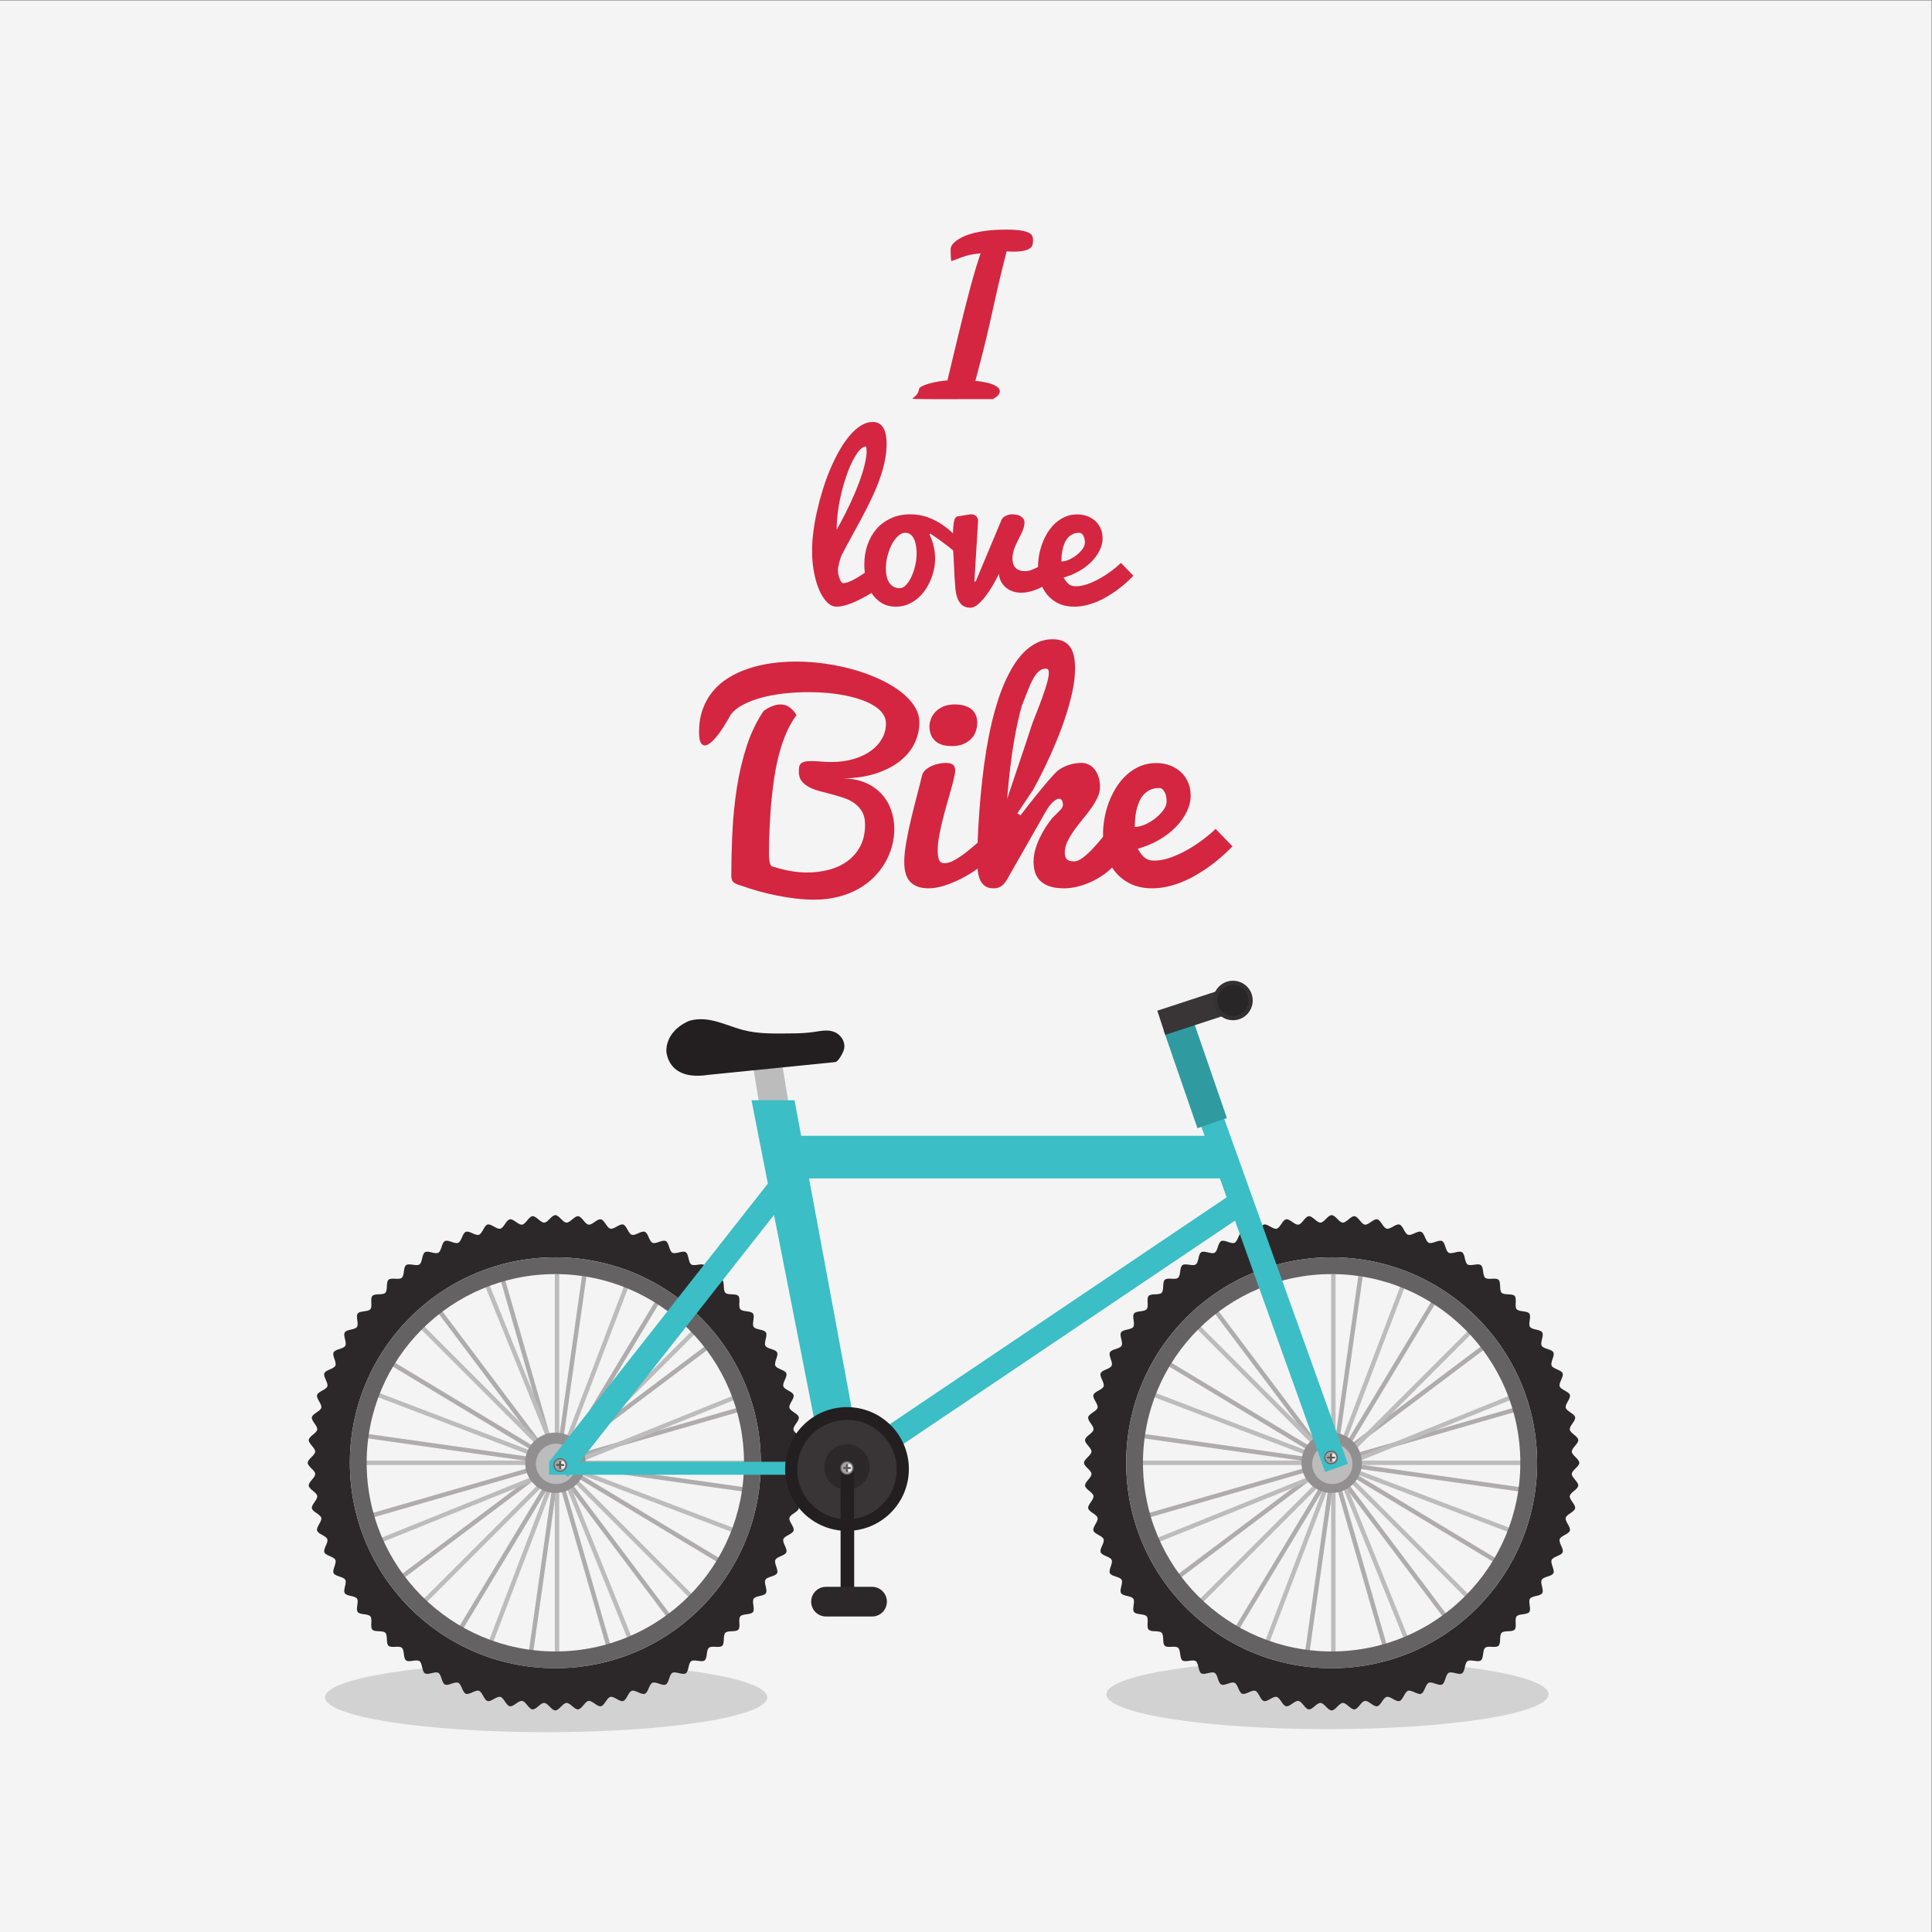 <?xml version="1.0" encoding="UTF-8" standalone="no"?>
<!-- Created with Inkscape (http://www.inkscape.org/) -->

<svg
   xmlns:dc="http://purl.org/dc/elements/1.1/"
   xmlns:cc="http://creativecommons.org/ns#"
   xmlns:rdf="http://www.w3.org/1999/02/22-rdf-syntax-ns#"
   xmlns:svg="http://www.w3.org/2000/svg"
   xmlns="http://www.w3.org/2000/svg"
   xmlns:sodipodi="http://sodipodi.sourceforge.net/DTD/sodipodi-0.dtd"
   xmlns:inkscape="http://www.inkscape.org/namespaces/inkscape"
   version="1.1"
   id="svg2"
   xml:space="preserve"
   width="566.933"
   height="566.933"
   viewBox="0 0 566.933 566.933"
   sodipodi:docname="velo.svg"
   inkscape:version="0.92.5 (2060ec1f9f, 2020-04-08)"><rect x="0" y="0" width="566.933" height="566.933" fill="#808080" stroke="none"/><defs
     id="defs6" /><sodipodi:namedview
     pagecolor="#ffffff"
     bordercolor="#666666"
     borderopacity="1"
     objecttolerance="10"
     gridtolerance="10"
     guidetolerance="10"
     inkscape:pageopacity="0"
     inkscape:pageshadow="2"
     inkscape:window-width="1920"
     inkscape:window-height="1016"
     id="namedview4"
     showgrid="false"
     inkscape:zoom="0.83254936"
     inkscape:cx="80.835502"
     inkscape:cy="222.75272"
     inkscape:window-x="0"
     inkscape:window-y="27"
     inkscape:window-maximized="1"
     inkscape:current-layer="svg2" /><g
     id="g10"
     inkscape:groupmode="layer"
     inkscape:label="ink_ext_XXXXXX"
     transform="matrix(1.333,0,0,-1.333,0,566.933)"><g
       id="g12"
       transform="scale(0.1)"><path
         d="M 4251.97,0 H 0 V 4251.97 H 4251.97 V 0"
         style="fill:#f4f4f4;fill-opacity:1;fill-rule:nonzero;stroke:none"
         id="path14"
         inkscape:connector-curvature="0" /><path
         d="m 2095.24,3678.51 -0.84,-0.42 c -0.43,0 -0.82,2.51 -1.17,7.52 -0.35,5.01 -0.52,11.75 -0.52,20.22 0,1.7 0.78,3.92 2.32,6.67 1.56,2.76 4.17,5.69 7.84,8.79 3.66,3.11 8.51,6.21 14.5,9.32 6,3.1 13.56,5.93 22.66,8.47 9.11,2.54 19.84,4.59 32.2,6.14 12.35,1.55 26.65,2.33 42.88,2.33 13.98,0 24.88,-0.67 32.71,-2.01 7.84,-1.34 13.73,-3.11 17.7,-5.29 3.94,-2.2 6.38,-4.73 7.3,-7.62 0.92,-2.9 1.37,-5.83 1.37,-8.79 0,-3.11 -0.35,-6.15 -1.06,-9.11 -0.7,-2.96 -2.53,-5.61 -5.5,-7.94 -2.97,-2.34 -7.42,-4.2 -13.34,-5.61 -5.93,-1.42 -14.05,-2.13 -24.36,-2.13 -4.66,0 -9.31,0.22 -13.97,0.65 -3.96,-15.4 -7.42,-29.16 -10.38,-41.31 -2.96,-12.14 -5.65,-23.32 -8.05,-33.56 -2.4,-10.24 -4.59,-19.87 -6.56,-28.9 -1.98,-9.04 -3.99,-18.15 -6.04,-27.32 -2.05,-9.18 -4.2,-18.79 -6.46,-28.8 -2.26,-10.03 -4.84,-21.11 -7.73,-33.26 -2.9,-12.14 -6.28,-25.72 -10.16,-40.76 -3.89,-15.04 -8.36,-32.15 -13.45,-51.35 0.85,0 2.78,-0.15 5.83,-0.43 3.03,-0.28 6.52,-0.78 10.48,-1.48 3.95,-0.71 8.15,-1.62 12.6,-2.75 4.44,-1.14 8.5,-2.54 12.17,-4.24 3.67,-1.69 6.7,-3.67 9.1,-5.93 2.41,-2.26 3.62,-4.87 3.62,-7.83 0,-5.93 -5.09,-11.72 -15.26,-17.37 -2.96,0 -7.73,0 -14.29,0 -6.57,0 -14.3,0 -23.19,0 -8.89,0 -18.49,0 -28.81,0 -10.3,0 -20.6,-0.03 -30.91,-0.11 -10.31,-0.07 -20.3,-0.07 -29.96,0 -9.67,0.08 -18.19,0.15 -25.52,0.22 -7.35,0.07 -13.23,0.18 -17.69,0.32 -4.45,0.14 -6.67,0.35 -6.67,0.63 0,0.42 0.68,1.1 2.01,2.01 1.34,0.92 2.87,2.2 4.56,3.82 1.68,1.62 3.32,3.63 4.87,6.03 1.55,2.4 2.54,5.36 2.97,8.89 0.27,2.41 2.67,4.69 7.19,6.89 4.53,2.18 9.96,4.16 16.3,5.93 6.36,1.76 13.11,3.21 20.24,4.34 7.13,1.12 13.44,1.91 18.94,2.32 4.38,18.5 8.79,36.99 13.25,55.5 4.44,18.48 8.81,36.59 13.12,54.31 4.31,17.72 8.55,34.87 12.71,51.46 4.17,16.59 8.23,32.15 12.17,46.69 3.96,14.54 7.77,27.89 11.45,40.04 3.66,12.13 7.12,22.72 10.37,31.76 -5.23,-0.57 -9.82,-1.14 -13.77,-1.7 -3.95,-0.56 -7.48,-1.2 -10.59,-1.9 -3.1,-0.71 -6.03,-1.49 -8.79,-2.33 -2.75,-0.85 -5.6,-1.8 -8.57,-2.86 -2.97,-1.06 -6.17,-2.26 -9.64,-3.6 -3.46,-1.34 -7.51,-2.86 -12.18,-4.56"
         style="fill:#d42641;fill-opacity:1;fill-rule:nonzero;stroke:none"
         id="path16"
         inkscape:connector-curvature="0" /><path
         d="m 1841.88,3086.97 c 6.36,11.29 13.1,24 20.23,38.12 7.13,14.11 13.88,28.66 20.22,43.62 6.36,14.96 11.87,29.9 16.53,44.79 4.66,14.9 7.61,28.77 8.88,41.61 0,4.1 -0.09,7.59 -0.31,10.49 -0.21,2.89 -0.89,4.34 -2.01,4.34 -4.1,0 -8.51,-2.65 -13.23,-7.95 -4.74,-5.29 -9.47,-12.46 -14.19,-21.49 -4.74,-9.03 -9.25,-19.56 -13.56,-31.55 -4.3,-12 -8.15,-24.78 -11.54,-38.33 -3.39,-13.56 -6.07,-27.5 -8.05,-41.83 -1.98,-14.33 -2.97,-28.27 -2.97,-41.82 z m -0.2,-169.42 c -7.63,0 -14.73,3.35 -21.29,10.06 -6.56,6.7 -12.28,15.7 -17.15,27 -4.87,11.3 -8.68,24.39 -11.43,39.28 -2.76,14.9 -4.13,30.53 -4.13,46.91 0,12.57 0.91,26.22 2.75,40.98 1.83,14.75 4.51,29.97 8.05,45.63 3.52,15.68 7.72,31.42 12.59,47.23 4.88,15.81 10.39,30.99 16.52,45.53 6.14,14.54 12.81,28.13 20.02,40.77 7.19,12.63 14.74,23.64 22.65,33.03 7.91,9.39 16.17,16.77 24.78,22.14 8.61,5.36 17.36,8.04 26.26,8.04 6.07,0 11.08,-1.37 15.04,-4.13 3.94,-2.75 7.06,-6.39 9.31,-10.91 2.26,-4.51 3.85,-9.63 4.77,-15.35 0.92,-5.72 1.38,-11.54 1.38,-17.47 0,-13.27 -1.53,-26.79 -4.55,-40.55 -3.04,-13.77 -7.13,-27.61 -12.29,-41.51 -5.16,-13.91 -11.12,-27.85 -17.89,-41.83 -6.78,-13.97 -13.84,-27.84 -21.18,-41.61 -7.35,-13.76 -14.72,-27.32 -22.13,-40.66 -7.41,-13.34 -14.37,-26.36 -20.86,-39.07 -0.71,-1.41 -1.45,-3.25 -2.23,-5.51 -0.77,-2.26 -1.51,-4.69 -2.22,-7.3 -0.71,-2.62 -1.41,-5.4 -2.11,-8.36 -0.71,-2.97 -1.27,-5.87 -1.7,-8.69 v -2.97 c 0,-3.67 0.39,-7.23 1.16,-10.69 0.78,-3.46 1.73,-6.56 2.86,-9.32 1.13,-2.75 2.34,-4.94 3.61,-6.56 1.27,-1.63 2.47,-2.44 3.59,-2.44 2.68,0 5.75,0.57 9.22,1.7 3.46,1.13 7.13,2.65 11,4.55 3.89,1.91 7.88,4.09 11.98,6.56 4.09,2.47 8.04,4.98 11.85,7.52 8.9,5.93 18.22,12.78 27.96,20.54 l 17.36,-44.47 c -12.56,-9.04 -24.99,-17.08 -37.27,-24.14 -5.37,-2.96 -10.91,-5.9 -16.62,-8.79 -5.72,-2.89 -11.48,-5.47 -17.27,-7.73 -5.79,-2.26 -11.43,-4.06 -16.93,-5.4 -5.51,-1.34 -10.67,-2.01 -15.46,-2.01"
         style="fill:#d42641;fill-opacity:1;fill-rule:nonzero;stroke:none"
         id="path18"
         inkscape:connector-curvature="0" /><path
         d="m 1980.81,2958.21 c 4.8,0 9.45,2.44 13.98,7.3 4.52,4.88 8.46,11.02 11.85,18.43 3.39,7.41 6.11,15.6 8.15,24.57 2.06,8.96 3.08,17.54 3.08,25.73 0,6.49 -0.5,12.52 -1.48,18.1 -0.99,5.58 -2.47,10.41 -4.45,14.51 -1.98,4.09 -4.52,7.34 -7.62,9.74 -3.11,2.4 -6.86,3.6 -11.22,3.6 -5.8,0 -11.3,-2.47 -16.53,-7.41 -5.22,-4.95 -9.81,-11.26 -13.76,-18.95 -3.95,-7.7 -7.07,-16.21 -9.32,-25.52 -2.26,-9.32 -3.39,-18.29 -3.39,-26.9 0,-5.93 0.56,-11.51 1.7,-16.73 1.12,-5.22 2.89,-9.78 5.29,-13.66 2.4,-3.88 5.58,-6.98 9.53,-9.31 3.95,-2.33 8.68,-3.5 14.19,-3.5 z m 65.44,117.96 c 4.09,-8.19 7.16,-16.84 9.21,-25.94 2.04,-9.11 3.07,-17.83 3.07,-26.16 0,-8.33 -0.92,-16.73 -2.76,-25.2 -1.83,-8.47 -4.48,-16.66 -7.94,-24.57 -3.45,-7.9 -7.69,-15.31 -12.7,-22.23 -5.01,-6.92 -10.74,-12.92 -17.15,-18 -6.43,-5.08 -13.45,-9.11 -21.08,-12.07 -7.62,-2.96 -15.74,-4.45 -24.35,-4.45 -12.42,0 -23.05,2.72 -31.88,8.16 -8.81,5.43 -16.05,12.52 -21.7,21.28 -5.65,8.75 -9.78,18.63 -12.39,29.64 -2.62,11.02 -3.91,22.17 -3.91,33.46 0,15.53 2.32,30.04 6.98,43.53 4.67,13.48 11.34,25.2 20.02,35.15 8.68,9.95 19.3,17.78 31.86,23.5 12.57,5.72 26.69,8.58 42.36,8.58 13.41,0 25.97,-2.08 37.69,-6.25 11.72,-4.16 22.7,-9.74 32.94,-16.73 10.24,-6.98 19.76,-15 28.59,-24.03 8.81,-9.04 17.05,-18.35 24.66,-27.95 l -4.02,-29.87 c -3.81,5.09 -8.96,10.59 -15.46,16.52 -6.49,5.93 -13.38,11.72 -20.64,17.37 -7.28,5.64 -14.44,10.98 -21.5,15.99 -7.06,5.01 -13.13,9.21 -18.21,12.6 l -1.69,-2.33"
         style="fill:#d42641;fill-opacity:1;fill-rule:nonzero;stroke:none"
         id="path20"
         inkscape:connector-curvature="0" /><path
         d="m 2101.09,2986.16 c -0.43,10.6 -0.85,19.8 -1.27,27.64 -0.43,7.84 -0.82,14.93 -1.17,21.29 -0.35,6.35 -0.59,12.2 -0.74,17.57 -0.14,5.36 -0.2,10.87 -0.2,16.52 0,14.54 0.66,25.87 2.01,33.99 1.33,8.12 4.26,12.53 8.79,13.23 l 25.41,4.03 2.01,0.31 2.01,0.11 c 4.79,0 8.51,-1.41 11.11,-4.24 2.62,-2.82 4,-6.07 4.13,-9.74 l -8.25,-134.05 2.96,0.21 55.69,132.79 c 0.43,1.97 1.35,3.87 2.76,5.72 1.41,1.83 3.25,3.41 5.51,4.76 2.25,1.34 4.76,2.43 7.52,3.28 2.75,0.85 5.68,1.27 8.78,1.27 8.19,0 14.75,-1.66 19.7,-4.97 4.94,-3.32 7.41,-7.6 7.41,-12.82 0,-3.95 -0.53,-7.7 -1.59,-11.22 -1.05,-3.53 -2.54,-7.38 -4.44,-11.54 -1.92,-4.17 -4.17,-8.79 -6.78,-13.87 -2.62,-5.09 -5.48,-11.09 -8.58,-18 -0.99,-2.54 -1.84,-5.16 -2.54,-7.84 -0.7,-2.4 -1.31,-5.12 -1.8,-8.15 -0.5,-3.04 -0.74,-6.18 -0.74,-9.43 0,-3.38 0.42,-6.7 1.27,-9.95 0.85,-3.25 2.33,-6.18 4.45,-8.79 2.11,-2.61 5,-4.69 8.68,-6.25 3.67,-1.55 8.4,-2.32 14.19,-2.32 4.23,0 9.13,1.08 14.72,3.28 5.58,2.18 10.83,4.69 15.77,7.52 5.79,3.24 11.72,6.91 17.79,11.01 v -49.77 c -9.31,-5.93 -18.95,-10.66 -28.9,-14.19 -9.95,-3.53 -19.46,-5.29 -28.49,-5.29 -7.63,0 -14.43,1.16 -20.44,3.49 -5.99,2.33 -11.08,5.47 -15.24,9.42 -4.17,3.96 -7.41,8.4 -9.74,13.35 -2.33,4.94 -3.57,10.09 -3.71,15.46 -4.09,-8.47 -8.76,-17.16 -13.97,-26.05 -5.23,-8.89 -10.63,-16.94 -16.21,-24.14 -5.57,-7.2 -11.15,-13.1 -16.72,-17.69 -5.59,-4.58 -10.84,-6.88 -15.78,-6.88 -8.19,0 -14.55,2.09 -19.07,6.25 -4.51,4.16 -7.87,9.42 -10.06,15.77 -2.18,6.36 -3.59,13.27 -4.22,20.76 -0.64,7.48 -1.18,14.61 -1.6,21.39 l -0.42,6.77"
         style="fill:#d42641;fill-opacity:1;fill-rule:nonzero;stroke:none"
         id="path22"
         inkscape:connector-curvature="0" /><path
         d="m 2336.58,3017.08 c 5.09,0 10.63,1.31 16.63,3.92 6,2.61 11.58,5.97 16.73,10.06 5.15,4.09 9.49,8.54 13.02,13.34 3.53,4.8 5.29,9.46 5.29,13.98 0,6.35 -1.16,11.57 -3.48,15.67 -2.34,4.09 -5.2,6.14 -8.59,6.14 -6.06,0 -11.26,-1.13 -15.55,-3.39 -4.32,-2.26 -7.92,-5.19 -10.81,-8.79 -2.9,-3.59 -5.22,-7.69 -6.99,-12.28 -1.77,-4.59 -3.1,-9.21 -4.02,-13.87 -0.92,-4.66 -1.52,-9.18 -1.8,-13.55 -0.29,-4.38 -0.43,-8.12 -0.43,-11.23 z m 28.17,-99.53 c -13.28,0 -24.89,2.4 -34.84,7.2 -9.95,4.8 -18.25,11.26 -24.88,19.38 -6.64,8.11 -11.61,17.5 -14.93,28.16 -3.32,10.66 -4.97,21.85 -4.97,33.57 0,7.91 0.77,16.27 2.32,25.09 1.55,8.83 3.92,17.48 7.1,25.95 3.17,8.47 7.16,16.55 11.96,24.24 4.8,7.7 10.41,14.47 16.84,20.33 6.43,5.86 13.62,10.52 21.6,13.98 7.97,3.46 16.84,5.19 26.57,5.19 7.91,0 15.26,-1.27 22.03,-3.81 6.78,-2.55 12.67,-6.11 17.68,-10.69 5.01,-4.59 8.93,-10.14 11.76,-16.63 2.82,-6.5 4.24,-13.77 4.24,-21.81 0,-8.76 -2.16,-17.51 -6.47,-26.26 -4.3,-8.76 -10.27,-17.02 -17.89,-24.78 -7.63,-7.77 -16.7,-14.69 -27.22,-20.75 -10.51,-6.07 -21.91,-10.81 -34.19,-14.19 2.11,-3.81 4.19,-6.99 6.25,-9.53 2.04,-2.54 4.13,-4.52 6.24,-5.93 2.11,-1.41 4.34,-2.41 6.68,-2.97 2.32,-0.56 4.83,-0.84 7.5,-0.84 8.48,0 17.41,1.69 26.8,5.08 9.39,3.39 18.53,7.62 27.42,12.71 8.9,5.08 17.3,10.62 25.2,16.62 7.91,6 14.62,11.68 20.12,17.05 l 27.32,-28.38 c -12.42,-12.85 -25.62,-24.21 -39.6,-34.1 -6.07,-4.23 -12.61,-8.4 -19.59,-12.49 -6.99,-4.1 -14.34,-7.73 -22.02,-10.91 -7.71,-3.17 -15.67,-5.71 -23.94,-7.62 -8.26,-1.91 -16.62,-2.86 -25.09,-2.86"
         style="fill:#d42641;fill-opacity:1;fill-rule:nonzero;stroke:none"
         id="path24"
         inkscape:connector-curvature="0" /><path
         d="m 1608.75,2679.94 c -12.46,-22.61 -23.57,-39.58 -33.35,-50.89 -9.77,-11.31 -17.72,-16.96 -23.86,-16.96 -8.43,0 -12.65,9.68 -12.65,29.04 0,18.78 2.68,35.65 8.05,50.61 5.36,14.94 12.89,28.21 22.57,39.81 9.68,11.6 21.18,21.47 34.5,29.62 13.32,8.14 27.89,14.85 43.7,20.13 15.82,5.26 32.53,9.15 50.17,11.64 17.64,2.49 35.75,3.74 54.35,3.74 21.66,0 43.4,-1.59 65.26,-4.75 21.86,-3.16 42.84,-7.62 62.97,-13.37 20.13,-5.75 38.91,-12.7 56.35,-20.84 17.44,-8.15 32.63,-17.16 45.57,-27.03 12.94,-9.87 23.1,-20.56 30.47,-32.05 7.38,-11.51 11.08,-23.49 11.08,-35.95 0,-14.76 -3.22,-29.32 -9.63,-43.7 -6.43,-14.37 -16.5,-27.36 -30.2,-38.95 -13.7,-11.61 -31.24,-21.14 -52.61,-28.61 -21.37,-7.48 -47.01,-11.51 -76.91,-12.08 18.97,0 35.56,-3.02 49.74,-9.05 14.19,-6.04 26.06,-14.19 35.65,-24.44 9.58,-10.26 16.77,-22.1 21.56,-35.51 4.8,-13.42 7.19,-27.51 7.19,-42.27 0,-12.07 -1.63,-24.34 -4.88,-36.8 -3.26,-12.46 -8.16,-24.44 -14.67,-35.94 -6.51,-11.5 -14.66,-22.28 -24.43,-32.34 -9.78,-10.07 -21.23,-18.84 -34.37,-26.31 -13.12,-7.48 -27.93,-13.37 -44.41,-17.68 -16.5,-4.32 -34.6,-6.47 -54.35,-6.47 -12.46,0 -25.58,0.82 -39.38,2.44 -13.8,1.63 -27.75,3.84 -41.84,6.61 -14.09,2.79 -27.94,6.09 -41.54,9.92 -13.62,3.84 -26.46,7.96 -38.53,12.36 -5.37,1.35 -10.11,3.36 -14.24,6.04 -4.12,2.68 -6.18,7.48 -6.18,14.38 0,31.82 0.82,64.4 2.45,97.75 1.62,33.36 4.94,65.94 9.92,97.76 4.98,31.81 12.16,62.15 21.56,91 9.39,28.85 21.85,54.67 37.38,77.48 13.6,9.39 25.97,14.09 37.09,14.09 13.99,0 25.68,-7.86 35.08,-23.57 -8.82,-11.89 -16.35,-25.12 -22.58,-39.68 -6.23,-14.57 -11.45,-29.86 -15.66,-45.86 -4.22,-16.01 -7.62,-32.34 -10.21,-49.02 -2.59,-16.68 -4.65,-32.97 -6.18,-48.88 -0.97,-9.01 -1.78,-18.6 -2.45,-28.75 -0.67,-10.16 -1.29,-20.51 -1.87,-31.05 -0.57,-10.55 -1,-21.04 -1.29,-31.49 -0.29,-10.44 -0.43,-20.46 -0.43,-30.04 0,-1.54 0.04,-3.64 0.14,-6.33 0.1,-2.68 0.33,-5.46 0.72,-8.33 0.39,-2.88 0.96,-5.52 1.72,-7.91 0.77,-2.4 1.92,-4.17 3.46,-5.32 11.69,-3.83 24.24,-7.09 37.67,-9.78 13.4,-2.68 26.82,-4.02 40.24,-4.02 16.29,0 32.11,1.96 47.44,5.89 15.33,3.93 28.95,10.16 40.83,18.69 11.89,8.53 21.42,19.45 28.61,32.78 7.18,13.32 10.78,29.47 10.78,48.45 0,11.11 -2.11,20.36 -6.32,27.74 -4.22,7.38 -9.74,13.56 -16.54,18.55 -6.8,4.98 -14.57,8.96 -23.29,11.93 -8.72,2.97 -17.63,5.65 -26.73,8.05 -9.12,2.39 -18.02,4.74 -26.74,7.04 -8.73,2.3 -16.49,5.22 -23.29,8.77 -6.81,3.55 -12.32,7.95 -16.54,13.22 -4.22,5.28 -6.32,12.13 -6.32,20.57 0,4.02 0.24,7.52 0.72,10.49 0.48,2.97 1.63,5.41 3.44,7.33 1.83,1.91 4.51,3.35 8.06,4.31 3.55,0.96 8.38,1.44 14.52,1.44 8.24,0 15.76,-0.34 22.57,-1.01 6.8,-0.67 14.13,-1 21.99,-1 18.4,0 35.03,2.25 49.89,6.76 14.85,4.49 27.5,10.58 37.95,18.25 10.44,7.66 18.49,16.63 24.15,26.88 5.65,10.26 8.48,21.23 8.48,32.92 0,7.67 -2.2,14.71 -6.61,21.14 -4.41,6.42 -10.59,12.17 -18.54,17.25 -7.96,5.07 -17.31,9.53 -28.04,13.37 -10.73,3.83 -22.42,7.04 -35.08,9.63 -12.65,2.59 -25.97,4.5 -39.96,5.75 -13.99,1.24 -28.17,1.87 -42.55,1.87 -18.21,0 -36.18,-1.01 -53.91,-3.02 -17.73,-2.01 -34.21,-5.08 -49.45,-9.2 -15.24,-4.13 -28.76,-9.3 -40.55,-15.53 -11.78,-6.23 -20.75,-13.46 -26.88,-21.71"
         style="fill:#d42641;fill-opacity:1;fill-rule:nonzero;stroke:none"
         id="path26"
         inkscape:connector-curvature="0" /><path
         d="m 2046.06,2654.36 c 0,4.4 0.96,9.39 2.88,14.95 1.91,5.56 5.02,10.78 9.34,15.67 4.31,4.89 10.06,9 17.25,12.36 7.18,3.35 16.15,5.03 26.88,5.03 6.71,0 13.04,-0.77 18.98,-2.3 5.93,-1.54 11.11,-3.88 15.52,-7.04 4.41,-3.16 7.91,-7.33 10.5,-12.51 2.59,-5.18 3.88,-11.31 3.88,-18.4 0,-6.52 -1.06,-12.85 -3.16,-18.98 -2.11,-6.13 -5.46,-11.59 -10.06,-16.38 -4.6,-4.8 -10.4,-8.68 -17.4,-11.65 -7,-2.97 -15.38,-4.45 -25.15,-4.45 -16.88,0 -29.34,3.97 -37.39,11.93 -8.04,7.95 -12.07,18.54 -12.07,31.77 z m 128.52,-295.57 c -6.9,-6.32 -15.48,-13.08 -25.73,-20.27 -10.26,-7.18 -21.33,-13.8 -33.22,-19.84 -11.88,-6.04 -24,-11.07 -36.36,-15.09 -12.37,-4.03 -24.1,-6.04 -35.23,-6.04 -9.96,0 -18.35,1.39 -25.15,4.17 -6.81,2.77 -12.32,6.66 -16.54,11.65 -4.21,4.98 -7.23,11.07 -9.05,18.25 -1.83,7.19 -2.73,15.1 -2.73,23.72 0,12.08 1.39,26.12 4.17,42.12 2.78,16 6.18,32.59 10.2,49.74 4.03,17.15 8.29,34.26 12.8,51.32 4.51,17.06 8.48,32.78 11.93,47.16 1.35,4.98 4.03,9.24 8.05,12.79 4.03,3.54 8.58,6.42 13.66,8.63 5.08,2.2 10.35,3.83 15.82,4.88 5.46,1.05 10.39,1.59 14.8,1.59 8.05,0 13.52,-1.49 16.39,-4.46 2.87,-2.97 4.32,-6.95 4.32,-11.93 0,-4.22 -0.97,-10.31 -2.89,-18.26 -1.91,-7.96 -4.3,-16.96 -7.18,-27.03 -2.87,-10.06 -5.95,-20.89 -9.2,-32.49 -3.26,-11.6 -6.33,-23.19 -9.2,-34.78 -2.88,-11.61 -5.28,-22.91 -7.19,-33.93 -1.92,-11.02 -2.88,-20.95 -2.88,-29.76 0,-8.62 0.96,-15.48 2.88,-20.56 1.91,-5.08 5.84,-7.61 11.79,-7.61 6.9,0 14.56,2.39 23,7.18 8.43,4.79 16.96,10.59 25.59,17.4 8.62,6.8 17.05,13.84 25.29,21.13 8.25,7.28 15.53,13.51 21.86,18.69 v -58.37"
         style="fill:#d42641;fill-opacity:1;fill-rule:nonzero;stroke:none"
         id="path28"
         inkscape:connector-curvature="0" /><path
         d="m 2302.81,2781.15 c -6.14,0 -11.4,-1.92 -15.82,-5.75 -4.4,-3.84 -8.57,-9.3 -12.5,-16.39 -3.93,-7.09 -7.86,-15.72 -11.78,-25.87 -3.94,-10.16 -8.39,-21.47 -13.37,-33.93 -3.08,-10.93 -5.9,-22.24 -8.49,-33.93 -2.59,-11.69 -4.93,-23.33 -7.04,-34.93 -2.11,-11.6 -3.99,-23.05 -5.61,-34.36 -1.63,-11.31 -3.01,-21.95 -4.17,-31.91 -2.88,-23.58 -5.17,-46.77 -6.9,-69.58 4.22,12.65 8.82,26.4 13.8,41.26 4.99,14.85 9.92,29.51 14.81,43.99 4.89,14.47 9.48,28.17 13.8,41.11 4.31,12.94 7.9,23.91 10.78,32.92 1.34,4.22 3.25,9.49 5.75,15.82 2.49,6.32 5.18,13.12 8.05,20.41 2.87,7.28 5.75,14.85 8.62,22.71 2.89,7.86 5.51,15.43 7.91,22.72 2.4,7.28 4.36,14.08 5.89,20.41 1.54,6.33 2.31,11.69 2.31,16.1 0,6.13 -2.01,9.2 -6.04,9.2 z m -56.35,-322.88 c 6.9,8.82 14.47,18.49 22.71,29.04 8.24,10.54 16.34,20.6 24.3,30.19 7.95,9.58 15.23,18.11 21.84,25.59 6.62,7.47 11.84,12.55 15.68,15.24 5.93,4.21 13.22,7.81 21.85,10.78 8.62,2.97 18.2,4.46 28.75,4.46 5.36,0 10.49,-1.25 15.38,-3.74 4.89,-2.49 9.15,-6.04 12.8,-10.64 3.64,-4.6 6.51,-10.16 8.62,-16.68 2.11,-6.52 3.16,-13.8 3.16,-21.85 0,-7.86 -1.91,-15.77 -5.75,-23.72 -3.84,-7.95 -8.62,-15.96 -14.37,-24 -5.76,-8.05 -11.99,-16.11 -18.7,-24.16 -6.7,-8.05 -12.93,-16.15 -18.68,-24.29 -5.75,-8.15 -10.54,-16.25 -14.37,-24.3 -3.84,-8.05 -5.75,-16.1 -5.75,-24.15 0,-6.9 1.67,-11.83 5.03,-14.8 3.34,-2.98 8.57,-4.46 15.67,-4.46 3.83,0 8,1.29 12.5,3.88 4.5,2.59 9.15,5.99 13.94,10.21 4.8,4.21 9.64,8.91 14.53,14.08 4.89,5.18 9.58,10.45 14.09,15.82 4.5,5.37 8.77,10.49 12.79,15.38 4.02,4.89 7.67,9.06 10.93,12.51 l 17.24,-70.44 c -5.93,-8.63 -13.46,-16.64 -22.56,-24.01 -9.11,-7.38 -18.98,-13.8 -29.61,-19.27 -10.65,-5.46 -21.67,-9.72 -33.07,-12.79 -11.41,-3.07 -22.38,-4.6 -32.92,-4.6 -13.81,0 -25.07,1.68 -33.79,5.03 -8.72,3.35 -15.57,7.81 -20.56,13.37 -4.98,5.56 -8.38,11.84 -10.2,18.83 -1.83,7 -2.73,14.24 -2.73,21.71 0,4.41 0.52,9.82 1.58,16.25 1.05,6.42 3.06,13.65 6.04,21.71 2.97,8.04 7.14,16.91 12.5,26.59 5.37,9.68 12.37,20.08 21,31.19 3.45,3.46 6.61,6.57 9.48,9.35 2.87,2.77 5.36,5.27 7.48,7.47 2.1,2.21 3.73,4.27 4.88,6.19 1.16,1.91 1.73,3.92 1.73,6.03 0,4.03 -0.72,7.29 -2.16,9.78 -1.43,2.49 -3.49,3.74 -6.18,3.74 -3.26,0 -7.48,-2.12 -12.65,-6.33 -5.17,-4.22 -10.83,-11.6 -16.97,-22.14 l -84.52,-148.35 c -4.41,-7.67 -8.96,-12.99 -13.66,-15.96 -4.7,-2.97 -10.11,-4.46 -16.24,-4.46 -8.24,0 -14.77,1.77 -19.55,5.32 -4.8,3.54 -8.44,8.34 -10.93,14.37 -2.49,6.04 -4.07,13.04 -4.75,20.99 -0.67,7.95 -1,16.44 -1,25.45 0,10.93 0.38,25.39 1.15,43.41 0.76,18.02 1.92,37.81 3.45,59.38 1.53,21.56 3.59,44.13 6.18,67.71 2.59,23.57 5.7,46.47 9.35,68.71 1.33,7.86 3.06,17.4 5.17,28.61 2.11,11.21 4.75,23.24 7.91,36.08 3.16,12.84 6.9,26.21 11.21,40.11 4.31,13.89 9.3,27.41 14.95,40.54 5.65,13.12 12.03,25.63 19.13,37.52 7.09,11.88 15.03,22.28 23.85,31.2 8.82,8.91 18.5,15.95 29.05,21.13 10.53,5.17 22.04,7.76 34.5,7.76 9.77,0 17.82,-1.58 24.15,-4.74 6.33,-3.16 11.36,-7.58 15.1,-13.23 3.73,-5.66 6.36,-12.41 7.9,-20.27 1.53,-7.86 2.3,-16.39 2.3,-25.59 0,-16.29 -2.06,-33.83 -6.18,-52.61 -4.13,-18.79 -9.35,-37.62 -15.67,-56.5 -6.32,-18.88 -13.23,-37.23 -20.71,-55.06 -7.47,-17.82 -14.66,-33.93 -21.56,-48.3 -6.89,-14.38 -12.99,-26.5 -18.25,-36.37 -5.28,-9.88 -8.77,-16.35 -10.5,-19.41 l -34.21,-51.17 6.9,-4.32"
         style="fill:#d42641;fill-opacity:1;fill-rule:nonzero;stroke:none"
         id="path30"
         inkscape:connector-curvature="0" /><path
         d="m 2498.04,2432.68 c 6.9,0 14.42,1.77 22.57,5.32 8.14,3.55 15.71,8.1 22.71,13.66 6.99,5.55 12.89,11.59 17.69,18.11 4.78,6.52 7.18,12.84 7.18,18.98 0,8.63 -1.58,15.71 -4.74,21.28 -3.17,5.55 -7.04,8.33 -11.64,8.33 -8.26,0 -15.3,-1.54 -21.14,-4.6 -5.85,-3.06 -10.74,-7.04 -14.66,-11.93 -3.93,-4.89 -7.09,-10.45 -9.49,-16.68 -2.4,-6.23 -4.22,-12.5 -5.47,-18.83 -1.25,-6.32 -2.06,-12.46 -2.44,-18.4 -0.39,-5.94 -0.57,-11.02 -0.57,-15.24 z m 38.24,-135.13 c -18.02,0 -33.79,3.26 -47.3,9.78 -13.51,6.51 -24.77,15.28 -33.78,26.31 -9.02,11.02 -15.77,23.76 -20.27,38.23 -4.51,14.47 -6.76,29.66 -6.76,45.57 0,10.74 1.05,22.09 3.17,34.08 2.1,11.97 5.31,23.72 9.63,35.22 4.31,11.49 9.72,22.47 16.24,32.92 6.51,10.44 14.14,19.64 22.86,27.6 8.72,7.95 18.49,14.28 29.32,18.97 10.83,4.7 22.87,7.05 36.09,7.05 10.73,0 20.7,-1.73 29.9,-5.18 9.2,-3.45 17.2,-8.29 24,-14.52 6.81,-6.23 12.12,-13.75 15.96,-22.57 3.84,-8.82 5.75,-18.68 5.75,-29.61 0,-11.89 -2.93,-23.77 -8.77,-35.65 -5.85,-11.89 -13.94,-23.1 -24.29,-33.64 -10.35,-10.55 -22.67,-19.94 -36.95,-28.18 -14.27,-8.24 -29.75,-14.66 -46.43,-19.26 2.88,-5.18 5.7,-9.49 8.48,-12.94 2.78,-3.45 5.61,-6.14 8.48,-8.05 2.88,-1.92 5.9,-3.26 9.06,-4.02 3.16,-0.78 6.57,-1.16 10.21,-1.16 11.49,0 23.62,2.3 36.37,6.9 12.74,4.61 25.15,10.35 37.23,17.25 12.07,6.91 23.48,14.43 34.21,22.58 10.73,8.14 19.85,15.85 27.32,23.14 l 37.09,-38.53 c -16.87,-17.44 -34.79,-32.87 -53.76,-46.29 -8.25,-5.75 -17.11,-11.4 -26.61,-16.96 -9.48,-5.56 -19.45,-10.49 -29.9,-14.81 -10.45,-4.31 -21.27,-7.76 -32.48,-10.35 -11.22,-2.59 -22.58,-3.88 -34.07,-3.88"
         style="fill:#d42641;fill-opacity:1;fill-rule:nonzero;stroke:none"
         id="path32"
         inkscape:connector-curvature="0" /><path
         d="m 3408.97,523.219 c 0,-42.34 -217.89,-76.668 -486.67,-76.668 -268.77,0 -486.67,34.328 -486.67,76.668 0,42.34 217.9,76.672 486.67,76.672 268.78,0 486.67,-34.332 486.67,-76.672"
         style="fill:#d3d2d2;fill-opacity:1;fill-rule:nonzero;stroke:none"
         id="path34"
         inkscape:connector-curvature="0" /><path
         d="m 1688.97,516.551 c 0,-42.34 -217.89,-76.66 -486.67,-76.66 -268.777,0 -486.663,34.32 -486.663,76.66 0,42.34 217.886,76.668 486.663,76.668 268.78,0 486.67,-34.328 486.67,-76.668"
         style="fill:#d3d2d2;fill-opacity:1;fill-rule:nonzero;stroke:none"
         id="path36"
         inkscape:connector-curvature="0" /><path
         d="m 1735.66,1825.73 -63.21,-10.23 -15.51,95.8 63.23,10.23 15.49,-95.8"
         style="fill:#bdbcbc;fill-opacity:1;fill-rule:nonzero;stroke:none"
         id="path38"
         inkscape:connector-curvature="0" /><path
         d="m 1485.93,685.32 -7.76,-5.84 -513.119,682.42 7.754,5.84 513.125,-682.42"
         style="fill:#aeacac;fill-opacity:1;fill-rule:nonzero;stroke:none"
         id="path40"
         inkscape:connector-curvature="0" /><path
         d="m 877.258,770.172 -5.832,7.758 682.424,513.13 5.83,-7.76 -682.422,-513.128"
         style="fill:#aeacac;fill-opacity:1;fill-rule:nonzero;stroke:none"
         id="path42"
         inkscape:connector-curvature="0" /><path
         d="m 1349.05,613.57 -9.31,-2.699 -236.62,820.379 9.32,2.69 236.61,-820.37"
         style="fill:#aeacac;fill-opacity:1;fill-rule:nonzero;stroke:none"
         id="path44"
         inkscape:connector-curvature="0" /><path
         d="m 810.461,909.512 -2.695,9.328 820.364,236.62 2.7,-9.34 -820.369,-236.608"
         style="fill:#aeacac;fill-opacity:1;fill-rule:nonzero;stroke:none"
         id="path46"
         inkscape:connector-curvature="0" /><path
         d="m 1171.16,597.48 -9.61,1.36 119.69,845.38 9.61,-1.36 -119.69,-845.38"
         style="fill:#aeacac;fill-opacity:1;fill-rule:nonzero;stroke:none"
         id="path48"
         inkscape:connector-curvature="0" /><path
         d="m 800.754,1087.86 1.355,9.62 845.391,-119.699 -1.37,-9.621 -845.376,119.7"
         style="fill:#aeacac;fill-opacity:1;fill-rule:nonzero;stroke:none"
         id="path50"
         inkscape:connector-curvature="0" /><path
         d="m 1009.54,651.281 -8.32,5.008 440.64,731.321 8.33,-5.01 -440.65,-731.319"
         style="fill:#aeacac;fill-opacity:1;fill-rule:nonzero;stroke:none"
         id="path52"
         inkscape:connector-curvature="0" /><path
         d="m 860.293,1247.43 5.012,8.32 731.345,-440.629 -5.02,-8.32 -731.337,440.629"
         style="fill:#aeacac;fill-opacity:1;fill-rule:nonzero;stroke:none"
         id="path54"
         inkscape:connector-curvature="0" /><path
         d="m 1231.08,594.469 h -9.69 v 853.811 h 9.69 V 594.469"
         style="fill:#bdbcbc;fill-opacity:1;fill-rule:nonzero;stroke:none"
         id="path56"
         inkscape:connector-curvature="0" /><path
         d="m 795.598,1028.08 v 9.71 H 1649.4 v -9.71 H 795.598"
         style="fill:#bdbcbc;fill-opacity:1;fill-rule:nonzero;stroke:none"
         id="path58"
         inkscape:connector-curvature="0" /><path
         d="m 1078.56,619.371 -9.06,3.457 303.92,797.892 9.07,-3.46 -303.93,-797.889"
         style="fill:#bdbcbc;fill-opacity:1;fill-rule:nonzero;stroke:none"
         id="path60"
         inkscape:connector-curvature="0" /><path
         d="m 825.945,1179.6 3.457,9.07 797.888,-303.92 -3.45,-9.07 -797.895,303.92"
         style="fill:#bdbcbc;fill-opacity:1;fill-rule:nonzero;stroke:none"
         id="path62"
         inkscape:connector-curvature="0" /><path
         d="m 926.711,713.43 -6.875,6.871 603.734,603.729 6.87,-6.86 -603.729,-603.74"
         style="fill:#bdbcbc;fill-opacity:1;fill-rule:nonzero;stroke:none"
         id="path64"
         inkscape:connector-curvature="0" /><path
         d="m 925.383,1327.98 6.875,6.86 603.732,-603.719 -6.88,-6.871 -603.727,603.73"
         style="fill:#bdbcbc;fill-opacity:1;fill-rule:nonzero;stroke:none"
         id="path66"
         inkscape:connector-curvature="0" /><path
         d="m 829.871,853.551 -3.633,9.008 791.682,319.701 3.64,-9 -791.689,-319.709"
         style="fill:#bdbcbc;fill-opacity:1;fill-rule:nonzero;stroke:none"
         id="path68"
         inkscape:connector-curvature="0" /><path
         d="m 1068.87,1419.72 9.01,3.65 319.69,-791.702 -9,-3.629 -319.7,791.681"
         style="fill:#bdbcbc;fill-opacity:1;fill-rule:nonzero;stroke:none"
         id="path70"
         inkscape:connector-curvature="0" /><path
         d="m 1222.5,580.629 c -249.805,0 -452.312,202.5 -452.312,452.301 0,249.81 202.507,452.31 452.312,452.31 249.81,0 452.31,-202.5 452.31,-452.31 0,-249.801 -202.5,-452.301 -452.31,-452.301 z m 545.15,452.301 c 0,8.32 -16.07,16.24 -16.43,24.46 -0.39,8.31 14.88,17.64 14.13,25.85 -0.75,8.27 -17.47,14.68 -18.59,22.85 -1.14,8.22 13.2,18.92 11.7,27.03 -1.52,8.17 -18.76,13 -20.64,21.03 -1.89,8.08 11.41,20.08 9.14,28.01 -2.25,7.97 -19.88,11.19 -22.5,19.01 -2.62,7.87 9.5,21.04 6.51,28.74 -3,7.73 -20.83,9.29 -24.16,16.85 -3.36,7.58 7.49,21.83 3.8,29.21 -3.71,7.42 -21.62,7.31 -25.64,14.54 -4.02,7.23 5.45,22.41 1.08,29.43 -4.35,7.04 -22.17,5.3 -26.85,12.11 -4.69,6.82 3.36,22.82 -1.63,29.41 -5,6.61 -22.58,3.22 -27.87,9.59 -5.29,6.36 1.26,23.03 -4.32,29.14 -5.59,6.11 -22.77,1.14 -28.62,6.98 -5.85,5.85 -0.87,23.05 -6.98,28.62 -6.12,5.58 -22.8,-0.95 -29.15,4.34 -6.36,5.28 -2.97,22.87 -9.57,27.86 -6.6,4.98 -22.6,-3.06 -29.43,1.63 -6.81,4.67 -5.06,22.5 -12.1,26.86 -7.02,4.37 -22.22,-5.12 -29.44,-1.08 -7.21,4.02 -7.11,21.93 -14.53,25.63 -7.4,3.69 -21.63,-7.16 -29.22,-3.8 -7.56,3.34 -9.12,21.17 -16.86,24.17 -7.68,2.98 -20.86,-9.14 -28.73,-6.51 -7.83,2.63 -11.03,20.24 -19.02,22.51 -7.93,2.26 -19.92,-11.05 -28.01,-9.15 -8.03,1.88 -12.86,19.12 -21.03,20.63 -8.1,1.52 -18.8,-12.83 -27.04,-11.7 -8.16,1.13 -14.57,17.85 -22.84,18.61 -8.21,0.75 -17.55,-14.53 -25.86,-14.15 -8.21,0.38 -16.12,16.44 -24.45,16.44 -8.31,0 -16.22,-16.06 -24.45,-16.44 -8.31,-0.38 -17.63,14.9 -25.85,14.14 -8.28,-0.75 -14.69,-17.47 -22.85,-18.6 -8.23,-1.13 -18.93,13.22 -27.05,11.71 -8.15,-1.52 -12.99,-18.76 -21.02,-20.64 -8.08,-1.9 -20.06,11.41 -28.01,9.15 -7.97,-2.27 -11.19,-19.88 -19,-22.5 -7.87,-2.64 -21.04,9.49 -28.73,6.5 -7.74,-2.99 -9.3,-20.83 -16.86,-24.17 -7.58,-3.36 -21.817,7.49 -29.215,3.81 -7.422,-3.7 -7.324,-21.6 -14.531,-25.63 -7.246,-4.04 -22.422,5.44 -29.446,1.08 -7.043,-4.36 -5.285,-22.18 -12.097,-26.85 -6.836,-4.7 -22.817,3.35 -29.426,-1.64 -6.594,-4.99 -3.223,-22.58 -9.578,-27.86 -6.352,-5.28 -23.039,1.25 -29.145,-4.33 -6.109,-5.57 -1.133,-22.77 -6.98,-28.63 -5.852,-5.84 -23.059,-0.85 -28.621,-6.98 -5.578,-6.11 0.964,-22.77 -4.321,-29.14 -5.293,-6.35 -22.871,-2.98 -27.871,-9.58 -5,-6.59 3.047,-22.59 -1.621,-29.41 -4.683,-6.81 -22.5,-5.07 -26.875,-12.11 -4.363,-7.02 5.117,-22.21 1.086,-29.44 -4.023,-7.21 -21.934,-7.11 -25.637,-14.53 -3.679,-7.39 7.161,-21.64 3.813,-29.23 -3.352,-7.54 -21.172,-9.1 -24.184,-16.83 -2.984,-7.7 9.133,-20.88 6.504,-28.74 -2.613,-7.83 -20.23,-11.05 -22.5,-19.02 -2.242,-7.94 11.035,-19.94 9.145,-28.02 -1.875,-8.03 -19.121,-12.86 -20.637,-21.03 -1.492,-8.1 12.844,-18.81 11.711,-27.03 -1.137,-8.17 -17.856,-14.58 -18.613,-22.85 -0.746,-8.21 14.531,-17.54 14.148,-25.85 -0.359,-8.22 -16.434,-16.14 -16.434,-24.46 0,-8.31 16.075,-16.22 16.434,-24.46 0.383,-8.3 -14.894,-17.642 -14.148,-25.841 0.757,-8.27 17.476,-14.688 18.613,-22.848 1.133,-8.23 -13.203,-18.929 -11.711,-27.031 1.516,-8.172 18.762,-13.012 20.637,-21.031 1.89,-8.09 -11.387,-20.071 -9.145,-28.008 2.27,-7.981 19.887,-11.203 22.5,-19.02 2.629,-7.863 -9.488,-21.043 -6.512,-28.742 2.997,-7.73 20.84,-9.289 24.18,-16.84 3.36,-7.578 -7.488,-21.828 -3.808,-29.218 3.71,-7.411 21.601,-7.313 25.632,-14.532 4.043,-7.23 -5.437,-22.418 -1.089,-29.429 4.375,-7.051 22.183,-5.289 26.875,-12.11 4.683,-6.832 -3.364,-22.832 1.621,-29.422 5,-6.597 22.578,-3.218 27.871,-9.578 5.293,-6.359 -1.262,-23.031 4.312,-29.14 5.586,-6.121 22.778,-1.129 28.625,-6.981 5.86,-5.859 0.867,-23.051 6.985,-28.629 6.113,-5.582 22.781,0.961 29.16,-4.332 6.336,-5.289 2.968,-22.867 9.566,-27.859 6.606,-4.988 22.59,3.051 29.414,-1.629 6.828,-4.691 5.063,-22.5 12.102,-26.859 7.019,-4.36 22.219,5.109 29.441,1.078 7.231,-4.028 7.11,-21.93 14.531,-25.629 7.407,-3.699 21.639,7.148 29.219,3.801 7.56,-3.34 9.12,-21.172 16.86,-24.172 7.69,-2.989 20.86,9.133 28.73,6.5 7.83,-2.617 11.03,-20.239 19.02,-22.5 7.95,-2.258 19.93,11.043 28.01,9.14 8.03,-1.879 12.87,-19.129 21.02,-20.64 8.12,-1.489 18.82,12.859 27.05,11.711 8.16,-1.121 14.57,-17.84 22.85,-18.602 8.22,-0.75 17.54,14.531 25.85,14.152 8.23,-0.378 16.14,-16.441 24.45,-16.441 8.33,0 16.24,16.063 24.45,16.441 8.31,0.379 17.65,-14.902 25.86,-14.152 8.27,0.762 14.69,17.481 22.84,18.602 8.24,1.148 18.94,-13.2 27.04,-11.711 8.17,1.511 13,18.761 21.03,20.64 8.09,1.903 20.08,-11.398 28.01,-9.14 7.97,2.261 11.19,19.871 19.01,22.492 7.86,2.641 21.04,-9.481 28.74,-6.492 7.74,3 9.29,20.832 16.85,24.172 7.58,3.339 21.82,-7.5 29.23,-3.801 7.4,3.691 7.3,21.601 14.52,25.629 7.22,4.031 22.41,-5.449 29.44,-1.09 7.03,4.359 5.28,22.18 12.11,26.851 6.82,4.688 22.8,-3.351 29.41,1.641 6.61,5 3.21,22.57 9.58,27.859 6.36,5.29 23.02,-1.242 29.14,4.329 6.11,5.57 1.13,22.769 6.99,28.621 5.84,5.851 23.04,0.871 28.61,6.98 5.59,6.121 -0.96,22.781 4.34,29.149 5.27,6.351 22.87,2.98 27.85,9.57 5,6.601 -3.05,22.601 1.64,29.43 4.67,6.812 22.49,5.062 26.86,12.101 4.35,7.02 -5.12,22.211 -1.1,29.442 4.04,7.218 21.95,7.117 25.66,14.527 3.67,7.402 -7.16,21.641 -3.82,29.223 3.35,7.546 21.18,9.109 24.18,16.839 2.99,7.7 -9.13,20.879 -6.51,28.739 2.62,7.828 20.25,11.039 22.5,19.019 2.27,7.949 -11.03,19.93 -9.14,28.02 1.88,8.019 19.12,12.859 20.64,21.019 1.5,8.114 -12.84,18.821 -11.7,27.043 1.12,8.168 17.84,14.578 18.59,22.848 0.75,8.199 -14.52,17.541 -14.13,25.841 0.36,8.24 16.43,16.15 16.43,24.46"
         style="fill:#2c2829;fill-opacity:1;fill-rule:nonzero;stroke:none"
         id="path72"
         inkscape:connector-curvature="0" /><path
         d="m 1222.5,617.59 c -229.387,0 -415.344,185.949 -415.344,415.34 0,229.39 185.957,415.35 415.344,415.35 229.38,0 415.35,-185.96 415.35,-415.35 0,-229.391 -185.97,-415.34 -415.35,-415.34 z m 0,867.65 c -249.805,0 -452.312,-202.5 -452.312,-452.31 0,-249.801 202.507,-452.301 452.312,-452.301 249.81,0 452.31,202.5 452.31,452.301 0,249.81 -202.5,452.31 -452.31,452.31"
         style="fill:#656263;fill-opacity:1;fill-rule:nonzero;stroke:none"
         id="path74"
         inkscape:connector-curvature="0" /><path
         d="m 1288.98,1032.93 c 0,-36.7 -29.77,-66.469 -66.48,-66.469 -36.71,0 -66.47,29.769 -66.47,66.469 0,36.71 29.76,66.47 66.47,66.47 36.71,0 66.48,-29.76 66.48,-66.47"
         style="fill:#918f90;fill-opacity:1;fill-rule:nonzero;stroke:none"
         id="path76"
         inkscape:connector-curvature="0" /><path
         d="m 1268.54,1030.61 c 0,-24.52 -19.88,-44.419 -44.42,-44.419 -24.52,0 -44.41,19.899 -44.41,44.419 0,24.53 19.89,44.42 44.41,44.42 24.54,0 44.42,-19.89 44.42,-44.42"
         style="fill:#bdbcbc;fill-opacity:1;fill-rule:nonzero;stroke:none"
         id="path78"
         inkscape:connector-curvature="0" /><path
         d="m 3194.89,685.32 -7.75,-5.84 -513.15,682.42 7.77,5.84 513.13,-682.42"
         style="fill:#aeacac;fill-opacity:1;fill-rule:nonzero;stroke:none"
         id="path80"
         inkscape:connector-curvature="0" /><path
         d="m 2586.22,770.172 -5.84,7.758 682.41,513.13 5.85,-7.76 -682.42,-513.128"
         style="fill:#aeacac;fill-opacity:1;fill-rule:nonzero;stroke:none"
         id="path82"
         inkscape:connector-curvature="0" /><path
         d="m 3058.02,613.57 -9.34,-2.699 -236.6,820.379 9.33,2.69 236.61,-820.37"
         style="fill:#aeacac;fill-opacity:1;fill-rule:nonzero;stroke:none"
         id="path84"
         inkscape:connector-curvature="0" /><path
         d="m 2519.42,909.512 -2.68,9.328 820.35,236.62 2.7,-9.34 -820.37,-236.608"
         style="fill:#aeacac;fill-opacity:1;fill-rule:nonzero;stroke:none"
         id="path86"
         inkscape:connector-curvature="0" /><path
         d="m 2880.11,597.48 -9.61,1.36 119.71,845.38 9.6,-1.36 -119.7,-845.38"
         style="fill:#aeacac;fill-opacity:1;fill-rule:nonzero;stroke:none"
         id="path88"
         inkscape:connector-curvature="0" /><path
         d="m 2509.72,1087.86 1.34,9.62 845.39,-119.699 -1.36,-9.621 -845.37,119.7"
         style="fill:#aeacac;fill-opacity:1;fill-rule:nonzero;stroke:none"
         id="path90"
         inkscape:connector-curvature="0" /><path
         d="m 2718.5,651.281 -8.31,5.008 440.62,731.321 8.32,-5.01 -440.63,-731.319"
         style="fill:#aeacac;fill-opacity:1;fill-rule:nonzero;stroke:none"
         id="path92"
         inkscape:connector-curvature="0" /><path
         d="m 2569.27,1247.43 5,8.32 731.33,-440.629 -5.01,-8.32 -731.32,440.629"
         style="fill:#aeacac;fill-opacity:1;fill-rule:nonzero;stroke:none"
         id="path94"
         inkscape:connector-curvature="0" /><path
         d="m 2940.05,594.469 h -9.72 v 853.811 h 9.72 V 594.469"
         style="fill:#bdbcbc;fill-opacity:1;fill-rule:nonzero;stroke:none"
         id="path96"
         inkscape:connector-curvature="0" /><path
         d="m 2504.56,1028.08 v 9.71 h 853.81 v -9.71 h -853.81"
         style="fill:#bdbcbc;fill-opacity:1;fill-rule:nonzero;stroke:none"
         id="path98"
         inkscape:connector-curvature="0" /><path
         d="m 2787.53,619.371 -9.08,3.457 303.92,797.892 9.09,-3.46 -303.93,-797.889"
         style="fill:#bdbcbc;fill-opacity:1;fill-rule:nonzero;stroke:none"
         id="path100"
         inkscape:connector-curvature="0" /><path
         d="m 2534.89,1179.6 3.48,9.07 797.87,-303.92 -3.46,-9.07 -797.89,303.92"
         style="fill:#bdbcbc;fill-opacity:1;fill-rule:nonzero;stroke:none"
         id="path102"
         inkscape:connector-curvature="0" /><path
         d="m 2635.65,713.43 -6.85,6.871 603.73,603.729 6.87,-6.86 -603.75,-603.74"
         style="fill:#bdbcbc;fill-opacity:1;fill-rule:nonzero;stroke:none"
         id="path104"
         inkscape:connector-curvature="0" /><path
         d="m 2634.33,1327.98 6.87,6.86 603.73,-603.719 -6.85,-6.871 -603.75,603.73"
         style="fill:#bdbcbc;fill-opacity:1;fill-rule:nonzero;stroke:none"
         id="path106"
         inkscape:connector-curvature="0" /><path
         d="m 2538.82,853.551 -3.63,9.008 791.69,319.701 3.65,-9 -791.71,-319.709"
         style="fill:#bdbcbc;fill-opacity:1;fill-rule:nonzero;stroke:none"
         id="path108"
         inkscape:connector-curvature="0" /><path
         d="m 2777.81,1419.72 9.02,3.65 319.7,-791.702 -9,-3.629 -319.72,791.681"
         style="fill:#bdbcbc;fill-opacity:1;fill-rule:nonzero;stroke:none"
         id="path110"
         inkscape:connector-curvature="0" /><path
         d="m 2931.46,580.629 c -249.81,0 -452.31,202.5 -452.31,452.301 0,249.81 202.5,452.31 452.31,452.31 249.8,0 452.32,-202.5 452.32,-452.31 0,-249.801 -202.52,-452.301 -452.32,-452.301 z m 545.14,452.301 c 0,8.32 -16.06,16.24 -16.43,24.46 -0.38,8.31 14.9,17.64 14.15,25.85 -0.77,8.27 -17.47,14.68 -18.61,22.85 -1.13,8.22 13.21,18.92 11.7,27.03 -1.52,8.17 -18.76,13 -20.63,21.03 -1.89,8.08 11.39,20.08 9.15,28.01 -2.28,7.97 -19.89,11.19 -22.5,19.01 -2.64,7.87 9.49,21.04 6.5,28.74 -3,7.73 -20.84,9.29 -24.18,16.85 -3.36,7.58 7.5,21.83 3.81,29.21 -3.71,7.42 -21.6,7.31 -25.62,14.54 -4.05,7.23 5.43,22.41 1.08,29.43 -4.37,7.04 -22.18,5.3 -26.87,12.11 -4.68,6.82 3.36,22.82 -1.62,29.41 -5,6.61 -22.58,3.22 -27.88,9.59 -5.28,6.36 1.26,23.03 -4.31,29.14 -5.58,6.11 -22.79,1.14 -28.63,6.98 -5.86,5.85 -0.86,23.05 -6.97,28.62 -6.11,5.58 -22.79,-0.95 -29.16,4.34 -6.35,5.28 -2.98,22.87 -9.57,27.86 -6.6,4.98 -22.58,-3.06 -29.42,1.63 -6.83,4.67 -5.06,22.5 -12.1,26.86 -7.02,4.37 -22.21,-5.12 -29.45,-1.08 -7.21,4.02 -7.11,21.93 -14.52,25.63 -7.4,3.69 -21.65,-7.16 -29.23,-3.8 -7.55,3.34 -9.11,21.17 -16.85,24.17 -7.69,2.98 -20.87,-9.14 -28.72,-6.51 -7.84,2.63 -11.06,20.24 -19.04,22.51 -7.94,2.26 -19.93,-11.05 -28,-9.15 -8.03,1.88 -12.88,19.12 -21.03,20.63 -8.11,1.52 -18.81,-12.83 -27.04,-11.7 -8.15,1.13 -14.57,17.85 -22.85,18.61 -8.2,0.75 -17.54,-14.53 -25.85,-14.15 -8.22,0.38 -16.13,16.44 -24.45,16.44 -8.33,0 -16.24,-16.06 -24.46,-16.44 -8.31,-0.38 -17.64,14.9 -25.84,14.14 -8.28,-0.75 -14.69,-17.47 -22.85,-18.6 -8.24,-1.13 -18.94,13.22 -27.03,11.71 -8.18,-1.52 -13.01,-18.76 -21.04,-20.64 -8.08,-1.9 -20.07,11.41 -28,9.15 -7.98,-2.27 -11.2,-19.88 -19.03,-22.5 -7.85,-2.64 -21.03,9.49 -28.73,6.5 -7.73,-2.99 -9.29,-20.83 -16.85,-24.17 -7.58,-3.36 -21.82,7.49 -29.21,3.81 -7.41,-3.7 -7.33,-21.6 -14.54,-25.63 -7.23,-4.04 -22.42,5.44 -29.44,1.08 -7.03,-4.36 -5.29,-22.18 -12.11,-26.85 -6.81,-4.7 -22.81,3.35 -29.41,-1.64 -6.6,-4.99 -3.21,-22.58 -9.57,-27.86 -6.37,-5.28 -23.04,1.25 -29.14,-4.33 -6.11,-5.57 -1.14,-22.77 -6.99,-28.63 -5.85,-5.84 -23.05,-0.85 -28.62,-6.98 -5.58,-6.11 0.96,-22.77 -4.33,-29.14 -5.28,-6.35 -22.87,-2.98 -27.87,-9.58 -4.98,-6.59 3.06,-22.59 -1.62,-29.41 -4.68,-6.81 -22.5,-5.07 -26.88,-12.11 -4.34,-7.02 5.14,-22.21 1.1,-29.44 -4.04,-7.21 -21.94,-7.11 -25.63,-14.53 -3.69,-7.39 7.15,-21.64 3.8,-29.23 -3.35,-7.54 -21.18,-9.1 -24.17,-16.83 -2.99,-7.7 9.12,-20.88 6.49,-28.74 -2.61,-7.83 -20.24,-11.05 -22.5,-19.02 -2.25,-7.94 11.04,-19.94 9.15,-28.02 -1.87,-8.03 -19.12,-12.86 -20.64,-21.03 -1.51,-8.1 12.85,-18.81 11.7,-27.03 -1.13,-8.17 -17.84,-14.58 -18.6,-22.85 -0.75,-8.21 14.53,-17.54 14.14,-25.85 -0.37,-8.22 -16.42,-16.14 -16.42,-24.46 0,-8.31 16.05,-16.22 16.42,-24.46 0.39,-8.3 -14.89,-17.642 -14.14,-25.841 0.76,-8.27 17.48,-14.688 18.6,-22.848 1.15,-8.23 -13.21,-18.929 -11.7,-27.031 1.52,-8.172 18.77,-13.012 20.64,-21.031 1.89,-8.09 -11.4,-20.071 -9.15,-28.008 2.26,-7.981 19.89,-11.203 22.5,-19.02 2.63,-7.863 -9.49,-21.043 -6.5,-28.742 3,-7.73 20.83,-9.289 24.17,-16.84 3.34,-7.578 -7.5,-21.828 -3.79,-29.218 3.69,-7.411 21.59,-7.313 25.61,-14.532 4.04,-7.23 -5.44,-22.418 -1.08,-29.429 4.36,-7.051 22.18,-5.289 26.86,-12.11 4.68,-6.832 -3.36,-22.832 1.64,-29.422 4.98,-6.597 22.57,-3.218 27.87,-9.578 5.27,-6.359 -1.27,-23.031 4.31,-29.14 5.58,-6.121 22.78,-1.129 28.64,-6.981 5.84,-5.859 0.86,-23.051 6.97,-28.629 6.11,-5.582 22.78,0.961 29.14,-4.332 6.37,-5.289 2.97,-22.867 9.59,-27.859 6.58,-4.988 22.58,3.051 29.4,-1.629 6.81,-4.691 5.07,-22.5 12.1,-26.859 7.03,-4.36 22.23,5.109 29.46,1.078 7.2,-4.028 7.11,-21.93 14.53,-25.629 7.38,-3.699 21.62,7.148 29.22,3.801 7.55,-3.34 9.11,-21.172 16.83,-24.172 7.7,-2.989 20.88,9.133 28.75,6.5 7.82,-2.617 11.03,-20.239 19.03,-22.5 7.93,-2.258 19.92,11.043 28,9.14 8.03,-1.879 12.86,-19.129 21.04,-20.64 8.09,-1.489 18.79,12.859 27.03,11.711 8.16,-1.121 14.57,-17.84 22.85,-18.602 8.2,-0.75 17.53,14.531 25.84,14.152 8.22,-0.378 16.13,-16.441 24.46,-16.441 8.32,0 16.23,16.063 24.45,16.441 8.31,0.379 17.65,-14.902 25.85,-14.152 8.28,0.762 14.7,17.481 22.85,18.602 8.23,1.148 18.93,-13.2 27.04,-11.711 8.15,1.511 13,18.761 21.02,20.64 8.08,1.903 20.07,-11.398 28.01,-9.14 7.98,2.261 11.2,19.871 19.02,22.492 7.86,2.641 21.03,-9.481 28.74,-6.492 7.72,3 9.28,20.832 16.84,24.172 7.58,3.339 21.82,-7.5 29.22,-3.801 7.41,3.691 7.32,21.601 14.53,25.629 7.23,4.031 22.43,-5.449 29.44,-1.09 7.04,4.359 5.29,22.18 12.1,26.851 6.82,4.688 22.82,-3.351 29.42,1.641 6.6,5 3.2,22.57 9.59,27.859 6.35,5.29 23.03,-1.242 29.14,4.329 6.11,5.57 1.13,22.769 6.97,28.621 5.86,5.851 23.05,0.871 28.64,6.98 5.56,6.121 -0.98,22.781 4.31,29.149 5.3,6.351 22.87,2.98 27.87,9.57 4.98,6.601 -3.05,22.601 1.62,29.43 4.69,6.812 22.5,5.062 26.88,12.101 4.36,7.02 -5.12,22.211 -1.09,29.442 4.02,7.218 21.93,7.117 25.64,14.527 3.67,7.402 -7.17,21.641 -3.81,29.223 3.34,7.546 21.17,9.109 24.17,16.839 3,7.7 -9.13,20.879 -6.49,28.739 2.61,7.828 20.22,11.039 22.5,19.019 2.24,7.949 -11.04,19.93 -9.15,28.02 1.87,8.019 19.11,12.859 20.63,21.019 1.51,8.114 -12.83,18.821 -11.7,27.043 1.14,8.168 17.84,14.578 18.61,22.848 0.75,8.199 -14.53,17.541 -14.15,25.841 0.37,8.24 16.43,16.15 16.43,24.46"
         style="fill:#2c2829;fill-opacity:1;fill-rule:nonzero;stroke:none"
         id="path112"
         inkscape:connector-curvature="0" /><path
         d="m 2931.46,617.59 c -229.4,0 -415.36,185.949 -415.36,415.34 0,229.39 185.96,415.35 415.36,415.35 229.39,0 415.35,-185.96 415.35,-415.35 0,-229.391 -185.96,-415.34 -415.35,-415.34 z m 0,867.65 c -249.81,0 -452.31,-202.5 -452.31,-452.31 0,-249.801 202.5,-452.301 452.31,-452.301 249.8,0 452.32,202.5 452.32,452.301 0,249.81 -202.52,452.31 -452.32,452.31"
         style="fill:#656263;fill-opacity:1;fill-rule:nonzero;stroke:none"
         id="path114"
         inkscape:connector-curvature="0" /><path
         d="m 2997.93,1032.93 c 0,-36.7 -29.76,-66.469 -66.47,-66.469 -36.71,0 -66.47,29.769 -66.47,66.469 0,36.71 29.76,66.47 66.47,66.47 36.71,0 66.47,-29.76 66.47,-66.47"
         style="fill:#918f90;fill-opacity:1;fill-rule:nonzero;stroke:none"
         id="path116"
         inkscape:connector-curvature="0" /><path
         d="m 2977.49,1030.61 c 0,-24.52 -19.88,-44.419 -44.4,-44.419 -24.54,0 -44.43,19.899 -44.43,44.419 0,24.53 19.89,44.42 44.43,44.42 24.52,0 44.4,-19.89 44.4,-44.42"
         style="fill:#bdbcbc;fill-opacity:1;fill-rule:nonzero;stroke:none"
         id="path118"
         inkscape:connector-curvature="0" /><path
         d="m 1749.07,1831 h -94.56 l -0.24,-0.02 164.27,-835.128 82.59,15.498 -152.06,819.65"
         style="fill:#3bbec5;fill-opacity:1;fill-rule:nonzero;stroke:none"
         id="path120"
         inkscape:connector-curvature="0" /><path
         d="m 2967.22,1030.55 -50.1,-18.02 -349.06,973.68 50.11,18.02 349.05,-973.68"
         style="fill:#3bbec5;fill-opacity:1;fill-rule:nonzero;stroke:none"
         id="path122"
         inkscape:connector-curvature="0" /><path
         d="m 1768.53,1661.95 c -3.95,16.74 -10.12,40.57 -22.49,56.39 l -537.32,-683.42 41.88,-32.91 518.12,659.04 -0.19,0.9"
         style="fill:#3bbec5;fill-opacity:1;fill-rule:nonzero;stroke:none"
         id="path124"
         inkscape:connector-curvature="0" /><path
         d="m 2699.01,1658.92 h -958.68 v 93.84 h 958.68 v -93.84"
         style="fill:#3bbec5;fill-opacity:1;fill-rule:nonzero;stroke:none"
         id="path126"
         inkscape:connector-curvature="0" /><path
         d="m 1864.54,1006.55 h -655.82 v 28.6 h 655.82 v -28.6"
         style="fill:#3bbec5;fill-opacity:1;fill-rule:nonzero;stroke:none"
         id="path128"
         inkscape:connector-curvature="0" /><path
         d="m 2746.53,1584.82 -874.37,-588.949 -29.47,43.769 874.37,588.95 29.47,-43.77"
         style="fill:#3bbec5;fill-opacity:1;fill-rule:nonzero;stroke:none"
         id="path130"
         inkscape:connector-curvature="0" /><path
         d="m 2000.75,1019.24 c 0,-75.228 -60.97,-136.22 -136.21,-136.22 -75.23,0 -136.21,60.992 -136.21,136.22 0,75.23 60.98,136.22 136.21,136.22 75.24,0 136.21,-60.99 136.21,-136.22"
         style="fill:#231f20;fill-opacity:1;fill-rule:nonzero;stroke:none"
         id="path132"
         inkscape:connector-curvature="0" /><path
         d="m 1973.92,1017.91 c 0,-60.41 -48.97,-109.39 -109.38,-109.39 -60.42,0 -109.38,48.98 -109.38,109.39 0,60.41 48.96,109.38 109.38,109.38 60.41,0 109.38,-48.97 109.38,-109.38"
         style="fill:#393536;fill-opacity:1;fill-rule:nonzero;stroke:none"
         id="path134"
         inkscape:connector-curvature="0" /><path
         d="m 1517.96,2006.07 c 0,0 -49.83,-17.65 -51.08,-65.33 0,0 0,-67.74 91.58,-53.94 l 280.12,28.21 c 7.19,0.72 17.1,20.81 18.84,26.19 5.23,16.21 -5.01,33.18 -19.68,39.69 -14.57,6.47 -30.73,2.63 -45.78,0.45 -15.88,-2.3 -31.89,-3.07 -47.93,-3.18 -35.99,-0.25 -72.99,-1.84 -108.1,7.43 -39.84,10.51 -75.39,32.13 -117.97,20.48"
         style="fill:#231f20;fill-opacity:1;fill-rule:nonzero;stroke:none"
         id="path136"
         inkscape:connector-curvature="0" /><path
         d="m 2700.87,1791.78 -64.84,-22.39 -74.36,215.33 64.86,22.4 74.34,-215.34"
         style="fill:#309aa1;fill-opacity:1;fill-rule:nonzero;stroke:none"
         id="path138"
         inkscape:connector-curvature="0" /><path
         d="m 2702.1,2019.81 -136.97,-44.9 -17.44,53.24 136.95,44.9 17.46,-53.24"
         style="fill:#393536;fill-opacity:1;fill-rule:nonzero;stroke:none"
         id="path140"
         inkscape:connector-curvature="0" /><path
         d="m 2757.71,2050.62 c 0,-24.03 -19.47,-43.5 -43.48,-43.5 -24.02,0 -43.51,19.47 -43.51,43.5 0,24.02 19.49,43.49 43.51,43.49 24.01,0 43.48,-19.47 43.48,-43.49"
         style="fill:#353132;fill-opacity:1;fill-rule:nonzero;stroke:none"
         id="path142"
         inkscape:connector-curvature="0" /><path
         d="m 2748.46,2050.62 c 0,-18.91 -15.33,-34.24 -34.23,-34.24 -18.92,0 -34.24,15.33 -34.24,34.24 0,18.9 15.32,34.23 34.24,34.23 18.9,0 34.23,-15.33 34.23,-34.23"
         style="fill:#292627;fill-opacity:1;fill-rule:nonzero;stroke:none"
         id="path144"
         inkscape:connector-curvature="0" /><path
         d="m 1914.64,1023.62 c 0,-27.679 -22.43,-50.108 -50.1,-50.108 -27.67,0 -50.12,22.429 -50.12,50.108 0,27.67 22.45,50.09 50.12,50.09 27.67,0 50.1,-22.42 50.1,-50.09"
         style="fill:#2c2829;fill-opacity:1;fill-rule:nonzero;stroke:none"
         id="path146"
         inkscape:connector-curvature="0" /><path
         d="m 1880.38,747.859 h -29.92 v 280.221 h 29.92 V 747.859"
         style="fill:#231f20;fill-opacity:1;fill-rule:nonzero;stroke:none"
         id="path148"
         inkscape:connector-curvature="0" /><path
         d="m 1952.41,727.191 c 0,-18.05 -14.63,-32.679 -32.66,-32.679 h -101.4 c -18.03,0 -32.67,14.629 -32.67,32.679 0,18.047 14.64,32.68 32.67,32.68 h 101.4 c 18.03,0 32.66,-14.633 32.66,-32.68"
         style="fill:#2c2829;fill-opacity:1;fill-rule:nonzero;stroke:none"
         id="path150"
         inkscape:connector-curvature="0" /><path
         d="m 1879.58,1021.49 c 0,-8.3 -6.74,-15.04 -15.04,-15.04 -8.3,0 -15.05,6.74 -15.05,15.04 0,8.3 6.75,15.03 15.05,15.03 8.3,0 15.04,-6.73 15.04,-15.03"
         style="fill:#656263;fill-opacity:1;fill-rule:nonzero;stroke:none"
         id="path152"
         inkscape:connector-curvature="0" /><path
         d="m 1876.71,1021.49 c 0,-6.73 -5.45,-12.17 -12.17,-12.17 -6.74,0 -12.18,5.44 -12.18,12.17 0,6.72 5.44,12.16 12.18,12.16 6.72,0 12.17,-5.44 12.17,-12.16"
         style="fill:#bdbcbc;fill-opacity:1;fill-rule:nonzero;stroke:none"
         id="path154"
         inkscape:connector-curvature="0" /><path
         d="m 1862.74,1021.49 c 0,4.86 2.86,9.04 6.98,10.99 -1.57,0.75 -3.34,1.17 -5.18,1.17 -6.74,0 -12.18,-5.44 -12.18,-12.16 0,-6.73 5.44,-12.17 12.18,-12.17 1.84,0 3.61,0.42 5.18,1.18 -4.12,1.94 -6.98,6.12 -6.98,10.99"
         style="fill:#a5a3a4;fill-opacity:1;fill-rule:nonzero;stroke:none"
         id="path156"
         inkscape:connector-curvature="0" /><path
         d="m 1874.96,1021.53 c 0,3.66 -1.81,6.87 -4.56,8.85 -2.76,-1.98 -4.57,-5.19 -4.57,-8.85 0,-3.65 1.81,-6.87 4.57,-8.85 2.75,1.98 4.56,5.2 4.56,8.85"
         style="fill:#f2f2f2;fill-opacity:1;fill-rule:nonzero;stroke:none"
         id="path158"
         inkscape:connector-curvature="0" /><path
         d="m 1866.55,1014.39 c 0,-1.11 -0.92,-2.01 -2.01,-2.01 -1.11,0 -2.01,0.9 -2.01,2.01 v 13.57 c 0,1.1 0.9,2 2.01,2 1.09,0 2.01,-0.9 2.01,-2 v -13.57"
         style="fill:#656263;fill-opacity:1;fill-rule:nonzero;stroke:none"
         id="path160"
         inkscape:connector-curvature="0" /><path
         d="m 1864.54,1014.04 v 13.56 l 1.29,1.86 -1.29,0.5 c -1.11,0 -2.01,-0.9 -2.01,-2 v -13.57 c 0,-1.11 0.9,-2.01 2.01,-2.01 l 0.72,0.14 -0.72,1.52"
         style="fill:#545051;fill-opacity:1;fill-rule:nonzero;stroke:none"
         id="path162"
         inkscape:connector-curvature="0" /><path
         d="m 1857.75,1019.16 c -1.12,0 -2.02,0.91 -2.02,2.01 0,1.12 0.9,2.02 2.02,2.02 h 13.57 c 1.1,0 2.01,-0.9 2.01,-2.02 0,-1.1 -0.91,-2.01 -2.01,-2.01 h -13.57"
         style="fill:#656263;fill-opacity:1;fill-rule:nonzero;stroke:none"
         id="path164"
         inkscape:connector-curvature="0" /><path
         d="m 1857.39,1021.16 h 13.58 l 1.85,-1.29 0.51,1.3 c 0,1.12 -0.91,2.02 -2.01,2.02 h -13.57 c -1.12,0 -2.02,-0.9 -2.02,-2.02 l 0.16,-0.72 1.5,0.71"
         style="fill:#545051;fill-opacity:1;fill-rule:nonzero;stroke:none"
         id="path166"
         inkscape:connector-curvature="0" /><path
         d="m 2945.19,1044.59 c 0,-8.31 -6.72,-15.05 -15.04,-15.05 -8.29,0 -15.02,6.74 -15.02,15.05 0,8.3 6.73,15.03 15.02,15.03 8.32,0 15.04,-6.73 15.04,-15.03"
         style="fill:#656263;fill-opacity:1;fill-rule:nonzero;stroke:none"
         id="path168"
         inkscape:connector-curvature="0" /><path
         d="m 2942.33,1044.59 c 0,-6.74 -5.45,-12.18 -12.18,-12.18 -6.71,0 -12.17,5.44 -12.17,12.18 0,6.72 5.46,12.17 12.17,12.17 6.73,0 12.18,-5.45 12.18,-12.17"
         style="fill:#bdbcbc;fill-opacity:1;fill-rule:nonzero;stroke:none"
         id="path170"
         inkscape:connector-curvature="0" /><path
         d="m 2928.37,1044.59 c 0,4.86 2.87,9.04 6.99,10.99 -1.59,0.75 -3.34,1.18 -5.21,1.18 -6.71,0 -12.17,-5.45 -12.17,-12.17 0,-6.74 5.46,-12.18 12.17,-12.18 1.87,0 3.62,0.43 5.21,1.17 -4.12,1.95 -6.99,6.14 -6.99,11.01"
         style="fill:#a5a3a4;fill-opacity:1;fill-rule:nonzero;stroke:none"
         id="path172"
         inkscape:connector-curvature="0" /><path
         d="m 2940.6,1044.63 c 0,3.65 -1.82,6.86 -4.57,8.85 -2.76,-1.99 -4.57,-5.2 -4.57,-8.85 0,-3.66 1.81,-6.87 4.57,-8.86 2.75,1.99 4.57,5.2 4.57,8.86"
         style="fill:#f2f2f2;fill-opacity:1;fill-rule:nonzero;stroke:none"
         id="path174"
         inkscape:connector-curvature="0" /><path
         d="m 2932.17,1037.48 c 0,-1.11 -0.9,-2.01 -2.02,-2.01 -1.1,0 -2,0.9 -2,2.01 v 13.57 c 0,1.11 0.9,2.01 2,2.01 1.12,0 2.02,-0.9 2.02,-2.01 v -13.57"
         style="fill:#656263;fill-opacity:1;fill-rule:nonzero;stroke:none"
         id="path176"
         inkscape:connector-curvature="0" /><path
         d="m 2930.15,1037.13 v 13.57 l 1.31,1.86 -1.31,0.5 c -1.1,0 -2,-0.9 -2,-2.01 v -13.57 c 0,-1.11 0.9,-2.01 2,-2.01 l 0.72,0.14 -0.72,1.52"
         style="fill:#545051;fill-opacity:1;fill-rule:nonzero;stroke:none"
         id="path178"
         inkscape:connector-curvature="0" /><path
         d="m 2923.37,1042.25 c -1.09,0 -2,0.91 -2,2.01 0,1.12 0.91,2.02 2,2.02 h 13.57 c 1.12,0 2.02,-0.9 2.02,-2.02 0,-1.1 -0.9,-2.01 -2.02,-2.01 h -13.57"
         style="fill:#656263;fill-opacity:1;fill-rule:nonzero;stroke:none"
         id="path180"
         inkscape:connector-curvature="0" /><path
         d="m 2923.03,1044.26 h 13.54 l 1.88,-1.29 0.51,1.29 c 0,1.12 -0.9,2.02 -2.02,2.02 h -13.57 c -1.09,0 -2,-0.9 -2,-2.02 l 0.14,-0.71 1.52,0.71"
         style="fill:#545051;fill-opacity:1;fill-rule:nonzero;stroke:none"
         id="path182"
         inkscape:connector-curvature="0" /><path
         d="m 1248.27,1028.08 c 0,-8.31 -6.76,-15.04 -15.05,-15.04 -8.31,0 -15.03,6.73 -15.03,15.04 0,8.3 6.72,15.03 15.03,15.03 8.29,0 15.05,-6.73 15.05,-15.03"
         style="fill:#656263;fill-opacity:1;fill-rule:nonzero;stroke:none"
         id="path184"
         inkscape:connector-curvature="0" /><path
         d="m 1245.38,1028.08 c 0,-6.73 -5.43,-12.17 -12.16,-12.17 -6.73,0 -12.17,5.44 -12.17,12.17 0,6.71 5.44,12.17 12.17,12.17 6.73,0 12.16,-5.46 12.16,-12.17"
         style="fill:#bdbcbc;fill-opacity:1;fill-rule:nonzero;stroke:none"
         id="path186"
         inkscape:connector-curvature="0" /><path
         d="m 1231.42,1028.08 c 0,4.86 2.89,9.05 7.01,11 -1.59,0.74 -3.34,1.17 -5.21,1.17 -6.73,0 -12.17,-5.46 -12.17,-12.17 0,-6.73 5.44,-12.17 12.17,-12.17 1.87,0 3.62,0.43 5.21,1.17 -4.12,1.95 -7.01,6.14 -7.01,11"
         style="fill:#a5a3a4;fill-opacity:1;fill-rule:nonzero;stroke:none"
         id="path188"
         inkscape:connector-curvature="0" /><path
         d="m 1243.64,1028.12 c 0,3.65 -1.81,6.87 -4.55,8.85 -2.75,-1.98 -4.57,-5.2 -4.57,-8.85 0,-3.66 1.82,-6.87 4.57,-8.85 2.74,1.98 4.55,5.19 4.55,8.85"
         style="fill:#f2f2f2;fill-opacity:1;fill-rule:nonzero;stroke:none"
         id="path190"
         inkscape:connector-curvature="0" /><path
         d="m 1235.23,1020.98 c 0,-1.11 -0.89,-2.01 -2.01,-2.01 -1.1,0 -2,0.9 -2,2.01 v 13.57 c 0,1.11 0.9,2.01 2,2.01 1.12,0 2.01,-0.9 2.01,-2.01 v -13.57"
         style="fill:#656263;fill-opacity:1;fill-rule:nonzero;stroke:none"
         id="path192"
         inkscape:connector-curvature="0" /><path
         d="m 1233.22,1020.62 v 13.57 l 1.3,1.87 -1.3,0.5 c -1.1,0 -2,-0.9 -2,-2.01 v -13.57 c 0,-1.11 0.9,-2.01 2,-2.01 l 0.72,0.14 -0.72,1.51"
         style="fill:#545051;fill-opacity:1;fill-rule:nonzero;stroke:none"
         id="path194"
         inkscape:connector-curvature="0" /><path
         d="m 1226.44,1025.75 c -1.1,0 -2.02,0.9 -2.02,2.01 0,1.11 0.92,2.02 2.02,2.02 h 13.57 c 1.11,0 2.01,-0.91 2.01,-2.02 0,-1.11 -0.9,-2.01 -2.01,-2.01 h -13.57"
         style="fill:#656263;fill-opacity:1;fill-rule:nonzero;stroke:none"
         id="path196"
         inkscape:connector-curvature="0" /><path
         d="m 1226.08,1027.76 h 13.58 l 1.85,-1.3 0.51,1.3 c 0,1.11 -0.9,2.02 -2.01,2.02 h -13.57 c -1.1,0 -2.02,-0.91 -2.02,-2.02 l 0.16,-0.72 1.5,0.72"
         style="fill:#545051;fill-opacity:1;fill-rule:nonzero;stroke:none"
         id="path198"
         inkscape:connector-curvature="0" /></g></g></svg>